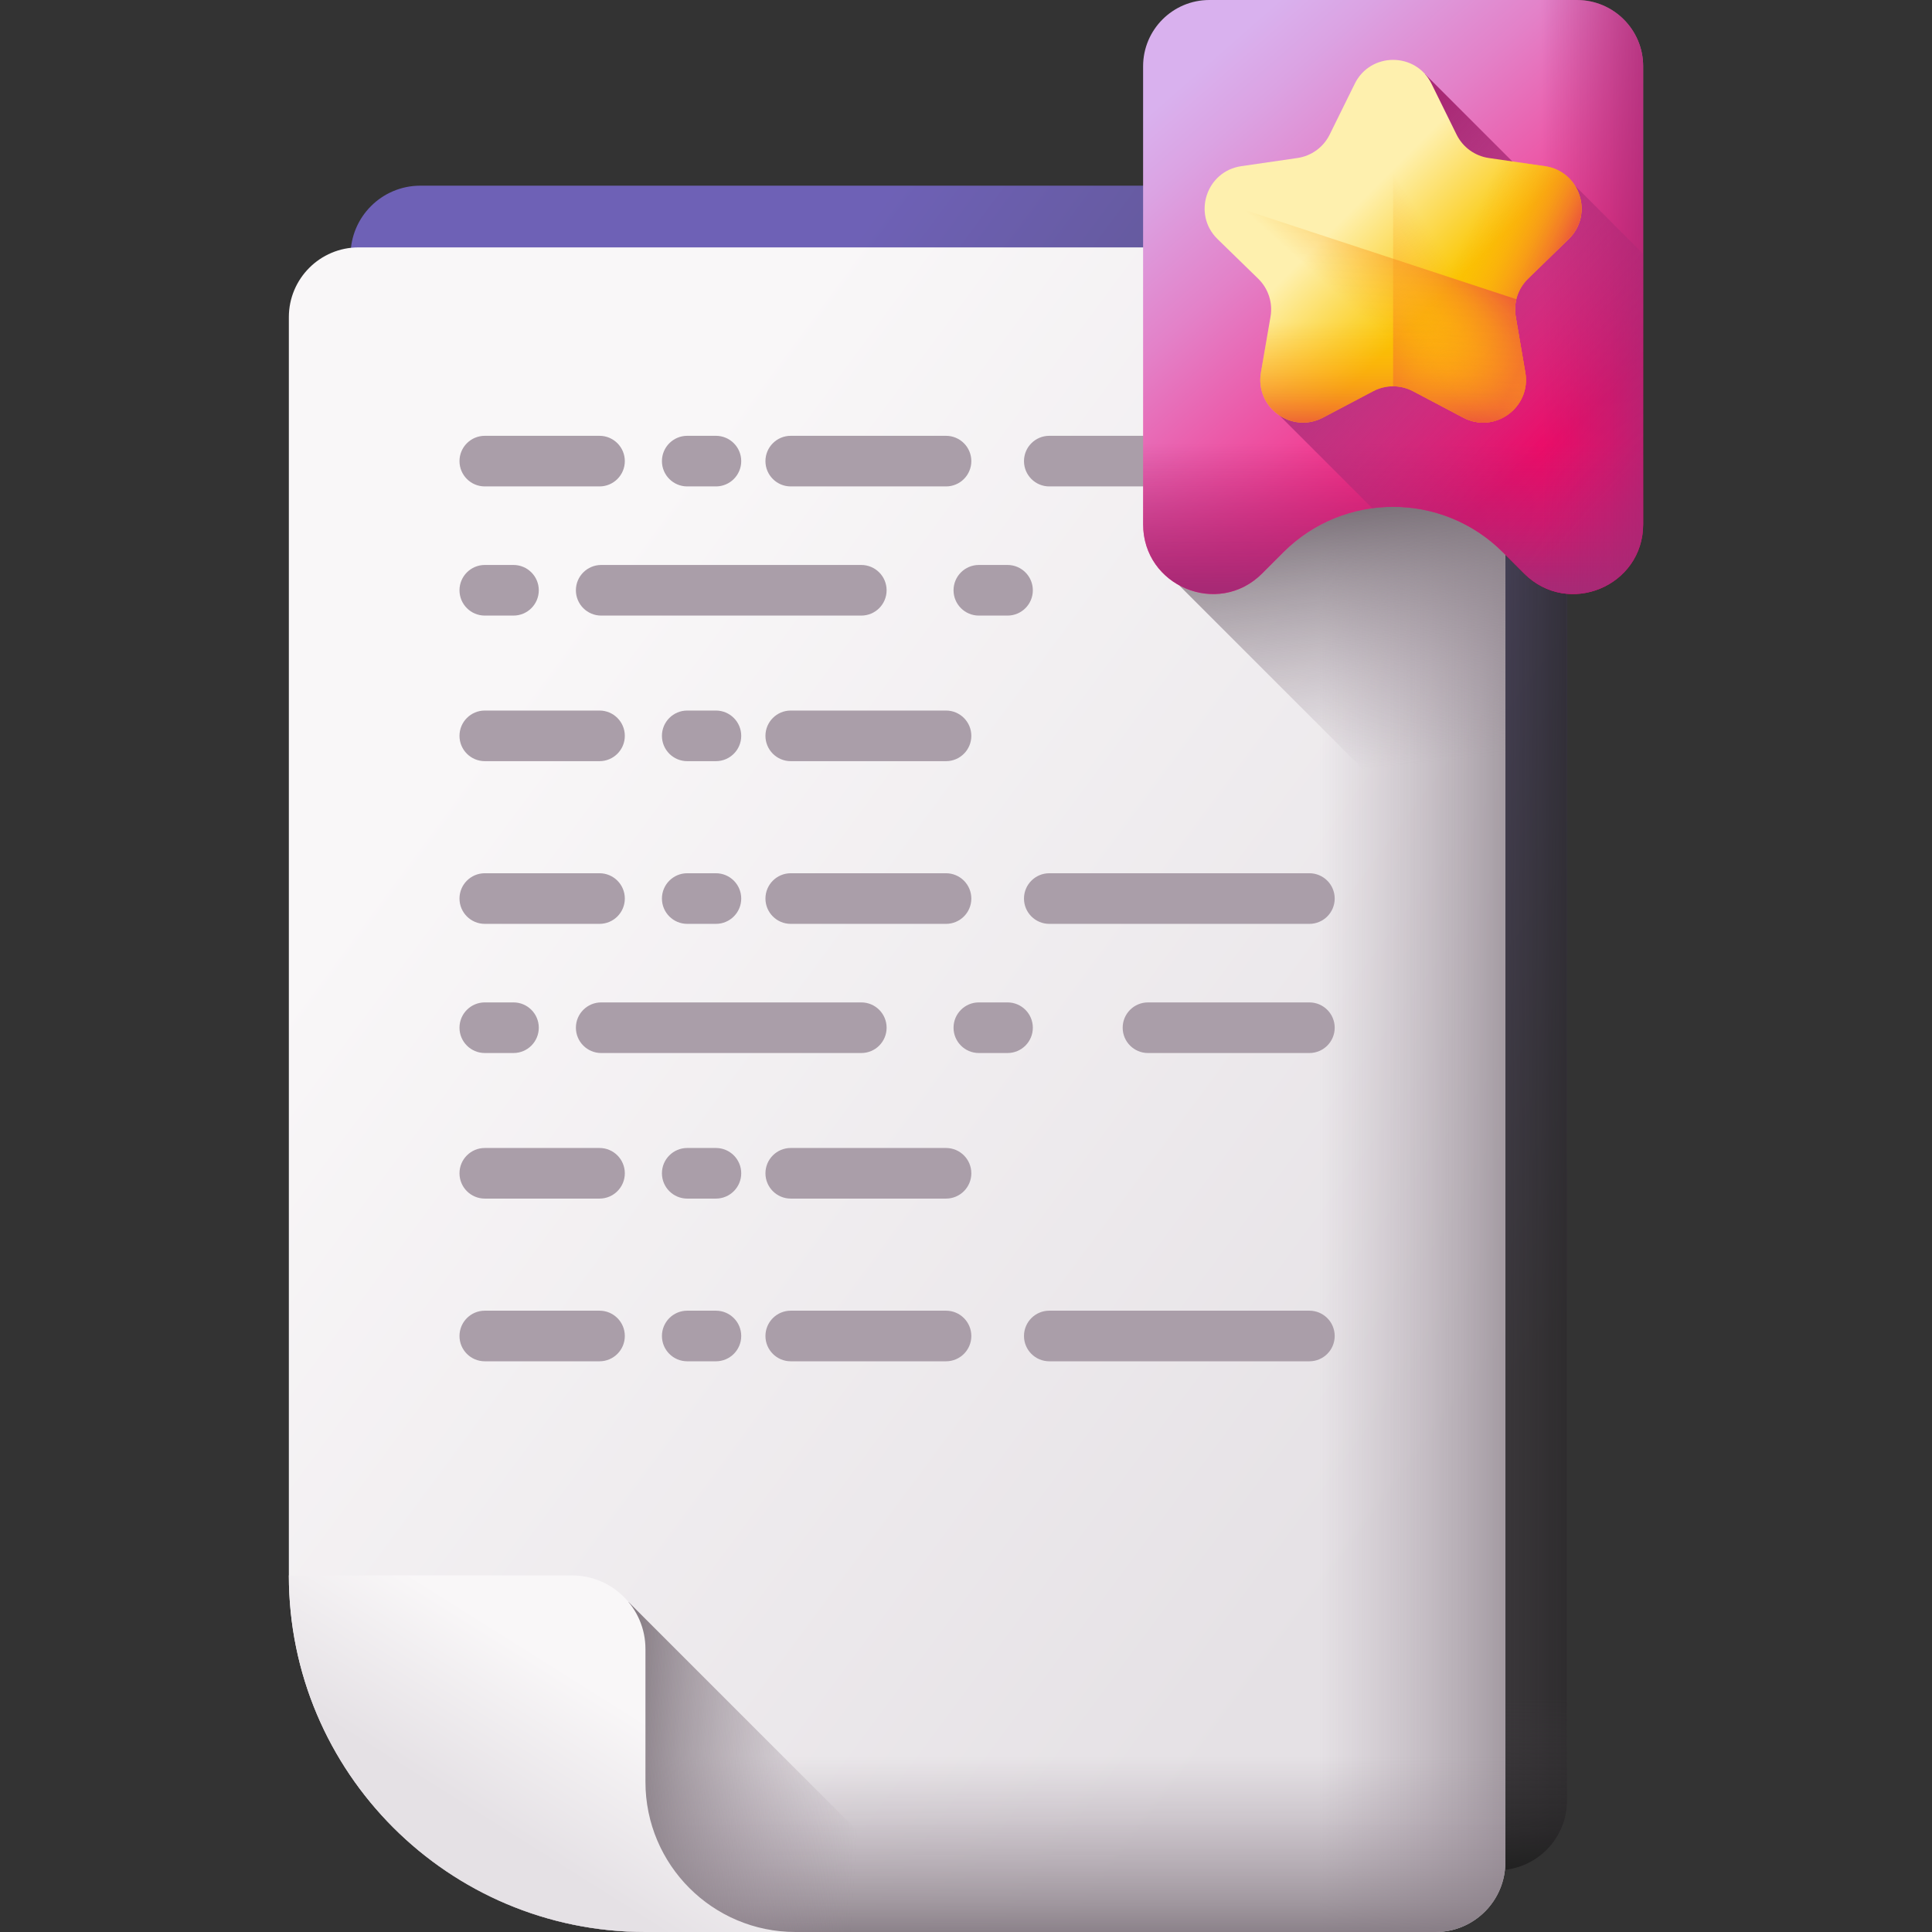 <svg id="Capa_1" enable-background="new 0 0 510 510" height="512" viewBox="0 0 510 510" width="512" xmlns="http://www.w3.org/2000/svg" xmlns:xlink="http://www.w3.org/1999/xlink"><rect x="0" y="0" width="510" height="510" fill="#333333" stroke="none"/><linearGradient id="SVGID_1_" gradientUnits="userSpaceOnUse" x1="144.605" x2="402.468" y1="172.195" y2="363.239"><stop offset="0" stop-color="#6e61b6"/><stop offset="1" stop-color="#433f43"/></linearGradient><linearGradient id="lg1"><stop offset="0" stop-color="#433f43" stop-opacity="0"/><stop offset="1" stop-color="#1a1a1a"/></linearGradient><linearGradient id="SVGID_00000075161370664475178660000013479960227618856097_" gradientUnits="userSpaceOnUse" x1="364.641" x2="433.164" xlink:href="#lg1" y1="271.363" y2="271.363"/><linearGradient id="SVGID_00000136395140602976360400000013116213994369738909_" gradientUnits="userSpaceOnUse" x1="253.1" x2="253.1" xlink:href="#lg1" y1="447.567" y2="499.256"/><linearGradient id="lg2"><stop offset="0" stop-color="#f9f7f8"/><stop offset="1" stop-color="#e5e1e5"/></linearGradient><linearGradient id="SVGID_00000149368679652077515990000017063442049558358406_" gradientUnits="userSpaceOnUse" x1="128.315" x2="386.178" xlink:href="#lg2" y1="188.484" y2="379.529"/><linearGradient id="lg3"><stop offset="0" stop-color="#9b8e99" stop-opacity="0"/><stop offset=".346" stop-color="#978a95" stop-opacity=".347"/><stop offset=".714" stop-color="#8a7f88" stop-opacity=".714"/><stop offset="1" stop-color="#7b7179"/></linearGradient><linearGradient id="SVGID_00000060710618902600360030000016596660255813143945_" gradientUnits="userSpaceOnUse" x1="348.352" x2="416.875" xlink:href="#lg3" y1="287.652" y2="287.652"/><linearGradient id="SVGID_00000080920305065143288380000002080242318164848816_" gradientUnits="userSpaceOnUse" x1="359.628" x2="352.628" xlink:href="#lg3" y1="203.084" y2="134.417"/><linearGradient id="SVGID_00000010989509889871528680000014348795372310172056_" gradientUnits="userSpaceOnUse" x1="236.811" x2="236.811" xlink:href="#lg3" y1="463.856" y2="515.545"/><linearGradient id="SVGID_00000121998314528016429880000001470334097343384724_" gradientUnits="userSpaceOnUse" x1="227.219" x2="160.157" xlink:href="#lg3" y1="470.303" y2="465.996"/><linearGradient id="SVGID_00000155850257223008653700000015319815490971398056_" gradientUnits="userSpaceOnUse" x1="154.786" x2="130.792" xlink:href="#lg2" y1="444.388" y2="482.533"/><linearGradient id="SVGID_00000124855255841767855070000012897245974707626626_" gradientUnits="userSpaceOnUse" x1="315.78" x2="405.327" y1="18.938" y2="120.953"><stop offset="0" stop-color="#d9b1ee"/><stop offset=".123" stop-color="#dba3e3"/><stop offset=".351" stop-color="#e381c8"/><stop offset=".659" stop-color="#ef499b"/><stop offset="1" stop-color="#fe0364"/></linearGradient><linearGradient id="lg4"><stop offset="0" stop-color="#a82975" stop-opacity="0"/><stop offset="1" stop-color="#a82975"/></linearGradient><linearGradient id="SVGID_00000047049068902863293940000011308555104160960922_" gradientUnits="userSpaceOnUse" x1="367.75" x2="367.75" xlink:href="#lg4" y1="117" y2="155"/><linearGradient id="SVGID_00000098909243410186780190000010169753324155969187_" gradientUnits="userSpaceOnUse" x1="406.75" x2="441.825" xlink:href="#lg4" y1="78.409" y2="78.409"/><linearGradient id="SVGID_00000150813853810661907110000001904312583690793655_" gradientUnits="userSpaceOnUse" x1="428.517" x2="351.85" xlink:href="#lg4" y1="126.807" y2="58.473"/><linearGradient id="SVGID_00000146458618140733732440000006871064093628391081_" gradientUnits="userSpaceOnUse" x1="354.874" x2="378.069" y1="57.408" y2="80.603"><stop offset="0" stop-color="#fef0ae"/><stop offset="1" stop-color="#fac600"/></linearGradient><linearGradient id="lg5"><stop offset="0" stop-color="#fea613" stop-opacity="0"/><stop offset=".203" stop-color="#fda215" stop-opacity=".203"/><stop offset=".405" stop-color="#fb961b" stop-opacity=".405"/><stop offset=".607" stop-color="#f68225" stop-opacity=".607"/><stop offset=".807" stop-color="#f06633" stop-opacity=".807"/><stop offset="1" stop-color="#e94444"/></linearGradient><linearGradient id="SVGID_00000127038415388819567810000011404069273893778052_" gradientUnits="userSpaceOnUse" x1="379.905" x2="347.571" xlink:href="#lg5" y1="64.553" y2="85.22"/><linearGradient id="SVGID_00000029731271065282901330000011394326133773325992_" gradientUnits="userSpaceOnUse" x1="384.793" x2="410.126" xlink:href="#lg5" y1="66.156" y2="77.822"/><linearGradient id="SVGID_00000149356212133717036800000015514815069102788488_" gradientUnits="userSpaceOnUse" x1="367.75" x2="367.75" xlink:href="#lg5" y1="85" y2="115.002"/><linearGradient id="SVGID_00000101097034412443165630000011730791759114961036_" gradientUnits="userSpaceOnUse" x1="357.421" x2="380.754" xlink:href="#lg5" y1="81.852" y2="56.186"/><g><g><path d="m395.241 493.711h-208.57c-51.988 0-94.133-42.145-94.133-94.133v-332.143c0-10.173 8.247-18.42 18.42-18.42h284.283c10.173 0 18.42 8.247 18.42 18.42v407.856c0 10.173-8.247 18.42-18.42 18.42z" fill="url(#SVGID_1_)"/><path d="m395.241 49.015h-163.423v444.696h163.424c10.173 0 18.42-8.247 18.42-18.42v-407.856c-.001-10.173-8.248-18.42-18.421-18.42z" fill="url(#SVGID_00000075161370664475178660000013479960227618856097_)"/><path d="m92.539 324.518v75.06c0 51.988 42.145 94.133 94.133 94.133h208.57c10.173 0 18.42-8.247 18.42-18.42v-150.773z" fill="url(#SVGID_00000136395140602976360400000013116213994369738909_)"/></g><g><g><g><path d="m378.952 510h-208.57c-51.988 0-94.133-42.145-94.133-94.133v-332.143c0-10.173 8.247-18.42 18.42-18.42h284.283c10.173 0 18.42 8.247 18.42 18.42v407.856c0 10.173-8.247 18.42-18.42 18.42z" fill="url(#SVGID_00000149368679652077515990000017063442049558358406_)"/><path d="m378.952 65.304h-163.424v444.696h163.424c10.173 0 18.42-8.247 18.42-18.42v-407.856c0-10.173-8.247-18.42-18.42-18.42z" fill="url(#SVGID_00000060710618902600360030000016596660255813143945_)"/><path d="m397.372 125.333h-88.622v26.667l88.622 88.622z" fill="url(#SVGID_00000080920305065143288380000002080242318164848816_)"/><path d="m76.25 340.807v75.06c0 51.988 42.145 94.133 94.133 94.133h208.57c10.173 0 18.42-8.247 18.42-18.42v-150.773z" fill="url(#SVGID_00000010989509889871528680000014348795372310172056_)"/><path d="m165.864 422.836v87.054c1.498.071 3.003.11 4.518.11h82.646z" fill="url(#SVGID_00000121998314528016429880000001470334097343384724_)"/><path d="m170.383 470.391c0 21.875 17.733 39.609 39.609 39.609h-39.609c-51.988 0-94.133-42.145-94.133-94.133h74.715c10.724 0 19.418 8.694 19.418 19.418z" fill="url(#SVGID_00000155850257223008653700000015319815490971398056_)"/></g></g><g fill="#aa9ea9"><path d="m208.738 128.404h40.988c3.689 0 6.68-2.991 6.68-6.68s-2.991-6.68-6.68-6.68h-40.988c-3.689 0-6.68 2.991-6.68 6.68.001 3.689 2.991 6.68 6.68 6.68z"/><path d="m127.975 128.404h30.282c3.689 0 6.68-2.991 6.68-6.68s-2.991-6.68-6.68-6.68h-30.282c-3.689 0-6.68 2.991-6.68 6.68s2.991 6.68 6.68 6.68z"/><path d="m181.414 128.404h7.571c3.689 0 6.68-2.991 6.68-6.68s-2.991-6.68-6.68-6.68h-7.571c-3.689 0-6.68 2.991-6.68 6.68s2.991 6.68 6.68 6.68z"/><path d="m227.362 149.138h-68.66c-3.689 0-6.68 2.991-6.68 6.68 0 3.69 2.991 6.68 6.68 6.68h68.66c3.689 0 6.68-2.99 6.68-6.68 0-3.689-2.991-6.68-6.68-6.68z"/><path d="m276.987 128.404h68.66c3.689 0 6.68-2.99 6.68-6.68 0-3.689-2.991-6.68-6.68-6.68h-68.66c-3.689 0-6.68 2.991-6.68 6.68s2.991 6.68 6.68 6.68z"/><path d="m127.975 162.498h7.571c3.689 0 6.68-2.99 6.68-6.68 0-3.689-2.991-6.68-6.68-6.68h-7.571c-3.689 0-6.68 2.991-6.68 6.68 0 3.69 2.991 6.68 6.68 6.68z"/><path d="m249.727 187.567h-40.988c-3.689 0-6.68 2.991-6.68 6.68s2.991 6.68 6.68 6.68h40.988c3.689 0 6.68-2.991 6.68-6.68 0-3.69-2.991-6.68-6.68-6.68z"/><path d="m127.975 200.927h30.282c3.689 0 6.68-2.991 6.68-6.68s-2.991-6.68-6.68-6.68h-30.282c-3.689 0-6.68 2.991-6.68 6.68s2.991 6.68 6.68 6.68z"/><path d="m181.414 187.567c-3.689 0-6.68 2.991-6.68 6.68s2.991 6.68 6.68 6.68h7.571c3.689 0 6.68-2.991 6.68-6.68s-2.991-6.68-6.68-6.68z"/><path d="m251.711 155.818c0 3.69 2.991 6.68 6.68 6.68h7.571c3.689 0 6.68-2.99 6.68-6.68 0-3.689-2.991-6.68-6.68-6.68h-7.571c-3.689 0-6.68 2.991-6.68 6.68z"/><path d="m249.727 230.516h-40.988c-3.689 0-6.68 2.991-6.68 6.68s2.991 6.68 6.68 6.68h40.988c3.689 0 6.68-2.991 6.68-6.68s-2.991-6.68-6.68-6.68z"/><path d="m127.975 243.876h30.282c3.689 0 6.68-2.991 6.68-6.68s-2.991-6.68-6.68-6.68h-30.282c-3.689 0-6.68 2.991-6.68 6.68s2.991 6.68 6.68 6.68z"/><path d="m181.414 243.876h7.571c3.689 0 6.68-2.991 6.68-6.68s-2.991-6.68-6.68-6.68h-7.571c-3.689 0-6.68 2.991-6.68 6.68s2.991 6.68 6.68 6.68z"/><path d="m152.023 271.291c0 3.689 2.991 6.68 6.68 6.68h68.66c3.689 0 6.68-2.99 6.68-6.68 0-3.689-2.991-6.68-6.68-6.68h-68.66c-3.69 0-6.68 2.991-6.68 6.68z"/><path d="m345.647 230.516h-68.66c-3.689 0-6.68 2.991-6.68 6.68s2.991 6.68 6.68 6.68h68.66c3.689 0 6.68-2.99 6.68-6.68 0-3.689-2.991-6.68-6.68-6.68z"/><path d="m345.647 264.611h-42.607c-3.689 0-6.68 2.991-6.68 6.68s2.991 6.68 6.68 6.68h42.607c3.689 0 6.68-2.99 6.68-6.68 0-3.689-2.991-6.68-6.68-6.68z"/><path d="m127.975 277.971h7.571c3.689 0 6.68-2.99 6.68-6.68 0-3.689-2.991-6.68-6.68-6.68h-7.571c-3.689 0-6.68 2.991-6.68 6.68s2.991 6.68 6.68 6.68z"/><path d="m249.727 303.039h-40.988c-3.689 0-6.68 2.99-6.68 6.68s2.991 6.68 6.68 6.68h40.988c3.689 0 6.68-2.991 6.68-6.68s-2.991-6.68-6.68-6.68z"/><path d="m127.975 316.399h30.282c3.689 0 6.68-2.991 6.68-6.68s-2.991-6.68-6.68-6.68h-30.282c-3.689 0-6.68 2.99-6.68 6.68s2.991 6.68 6.68 6.68z"/><path d="m181.414 303.039c-3.689 0-6.68 2.99-6.68 6.68s2.991 6.68 6.68 6.68h7.571c3.689 0 6.68-2.991 6.68-6.68s-2.991-6.68-6.68-6.68z"/><path d="m265.962 277.971c3.689 0 6.68-2.99 6.68-6.68 0-3.689-2.991-6.68-6.68-6.68h-7.571c-3.689 0-6.68 2.991-6.68 6.68s2.991 6.68 6.68 6.68z"/><path d="m256.407 352.668c0-3.689-2.991-6.68-6.68-6.68h-40.988c-3.689 0-6.68 2.991-6.68 6.68s2.991 6.68 6.68 6.68h40.988c3.689 0 6.68-2.99 6.68-6.68z"/><path d="m127.975 359.348h30.282c3.689 0 6.68-2.991 6.68-6.68s-2.991-6.68-6.68-6.68h-30.282c-3.689 0-6.68 2.991-6.68 6.68 0 3.69 2.991 6.68 6.68 6.68z"/><path d="m181.414 359.348h7.571c3.689 0 6.68-2.991 6.68-6.68s-2.991-6.68-6.68-6.68h-7.571c-3.689 0-6.68 2.991-6.68 6.68 0 3.69 2.991 6.68 6.68 6.68z"/><path d="m345.647 345.988h-68.66c-3.689 0-6.68 2.991-6.68 6.68 0 3.69 2.991 6.68 6.68 6.68h68.66c3.689 0 6.68-2.99 6.68-6.68 0-3.689-2.991-6.68-6.68-6.68z"/></g></g><g><path d="m433.75 17.5v120.882c0 16.392-19.819 24.601-31.41 13.01l-5.59-5.59c-16.016-16.016-41.984-16.016-58 0l-5.59 5.59c-11.591 11.591-31.41 3.382-31.41-13.01v-120.882c0-9.665 7.835-17.5 17.5-17.5h97c9.665 0 17.5 7.835 17.5 17.5z" fill="url(#SVGID_00000124855255841767855070000012897245974707626626_)"/><path d="m301.75 66.304v72.078c0 16.392 19.819 24.601 31.41 13.01l5.59-5.59c16.016-16.016 41.984-16.016 58 0l5.59 5.59c11.591 11.591 31.41 3.382 31.41-13.01v-72.078z" fill="url(#SVGID_00000047049068902863293940000011308555104160960922_)"/><path d="m416.25 0h-63.923v136.79c14.809-6.001 32.414-2.997 44.423 9.013l5.59 5.59c11.591 11.591 31.41 3.382 31.41-13.01v-120.883c0-9.665-7.835-17.5-17.5-17.5z" fill="url(#SVGID_00000098909243410186780190000010169753324155969187_)"/></g><path d="m433.75 138.382v-71.379l-17.988-17.988-12.383-2.244-27.193-27.193-38.769 89.755 24.833 24.833c12.244-1.648 25.09 2.226 34.501 11.636l5.59 5.59c11.591 11.592 31.409 3.382 31.409-13.01z" fill="url(#SVGID_00000150813853810661907110000001904312583690793655_)"/><g><path d="m377.874 22.098 6.631 13.436c1.644 3.332 4.823 5.641 8.5 6.176l14.827 2.155c9.26 1.346 12.957 12.725 6.257 19.256l-10.729 10.457c-2.661 2.594-3.875 6.33-3.247 9.993l2.533 14.767c1.582 9.222-8.098 16.255-16.38 11.901l-13.262-6.972c-3.289-1.729-7.218-1.729-10.507 0l-13.262 6.972c-8.282 4.354-17.962-2.679-16.38-11.901l2.533-14.767c.628-3.662-.586-7.399-3.247-9.993l-10.73-10.458c-6.7-6.531-3.003-17.911 6.257-19.256l14.827-2.155c3.677-.534 6.856-2.844 8.5-6.176l6.631-13.436c4.142-8.39 16.107-8.39 20.248.001z" fill="url(#SVGID_00000146458618140733732440000006871064093628391081_)"/><path d="m373.004 103.267 13.262 6.972c8.282 4.354 17.962-2.679 16.38-11.901l-2.533-14.767c-.628-3.662.586-7.399 3.247-9.993l10.729-10.458c6.7-6.531 3.003-17.911-6.257-19.256l-14.827-2.154c-3.677-.534-6.856-2.844-8.5-6.176l-6.631-13.436c-2.071-4.195-6.097-6.293-10.124-6.293v86.166c1.805-.001 3.609.432 5.254 1.296z" fill="url(#SVGID_00000127038415388819567810000011404069273893778052_)"/><path d="m373.004 103.267 13.262 6.972c8.282 4.354 17.962-2.679 16.38-11.901l-2.533-14.767c-.628-3.662.586-7.399 3.247-9.993l10.729-10.458c6.7-6.531 3.003-17.911-6.257-19.256l-14.827-2.154c-3.677-.534-6.856-2.844-8.5-6.176l-6.631-13.436c-2.071-4.195-6.097-6.293-10.124-6.293v86.166c1.805-.001 3.609.432 5.254 1.296z" fill="url(#SVGID_00000029731271065282901330000011394326133773325992_)"/><path d="m321.411 63.12 10.729 10.458c2.661 2.594 3.875 6.33 3.247 9.993l-2.533 14.767c-1.582 9.222 8.098 16.255 16.38 11.901l13.262-6.972c3.289-1.729 7.218-1.729 10.507 0l13.262 6.972c8.282 4.354 17.962-2.679 16.38-11.901l-2.533-14.767c-.628-3.662.586-7.399 3.247-9.993l10.729-10.458c2.934-2.86 3.874-6.65 3.226-10.12h-99.131c-.646 3.47.294 7.26 3.228 10.12z" fill="url(#SVGID_00000149356212133717036800000015514815069102788488_)"/><path d="m332.141 73.578c2.661 2.594 3.875 6.33 3.247 9.993l-2.533 14.767c-1.582 9.222 8.098 16.255 16.38 11.901l13.262-6.972c3.289-1.729 7.218-1.729 10.507 0l13.262 6.972c8.282 4.354 17.962-2.679 16.38-11.901l-2.533-14.767c-.265-1.546-.184-3.1.178-4.58l-81.891-26.91c-1.011 3.707-.185 7.924 3.011 11.04z" fill="url(#SVGID_00000101097034412443165630000011730791759114961036_)"/></g></g></svg>